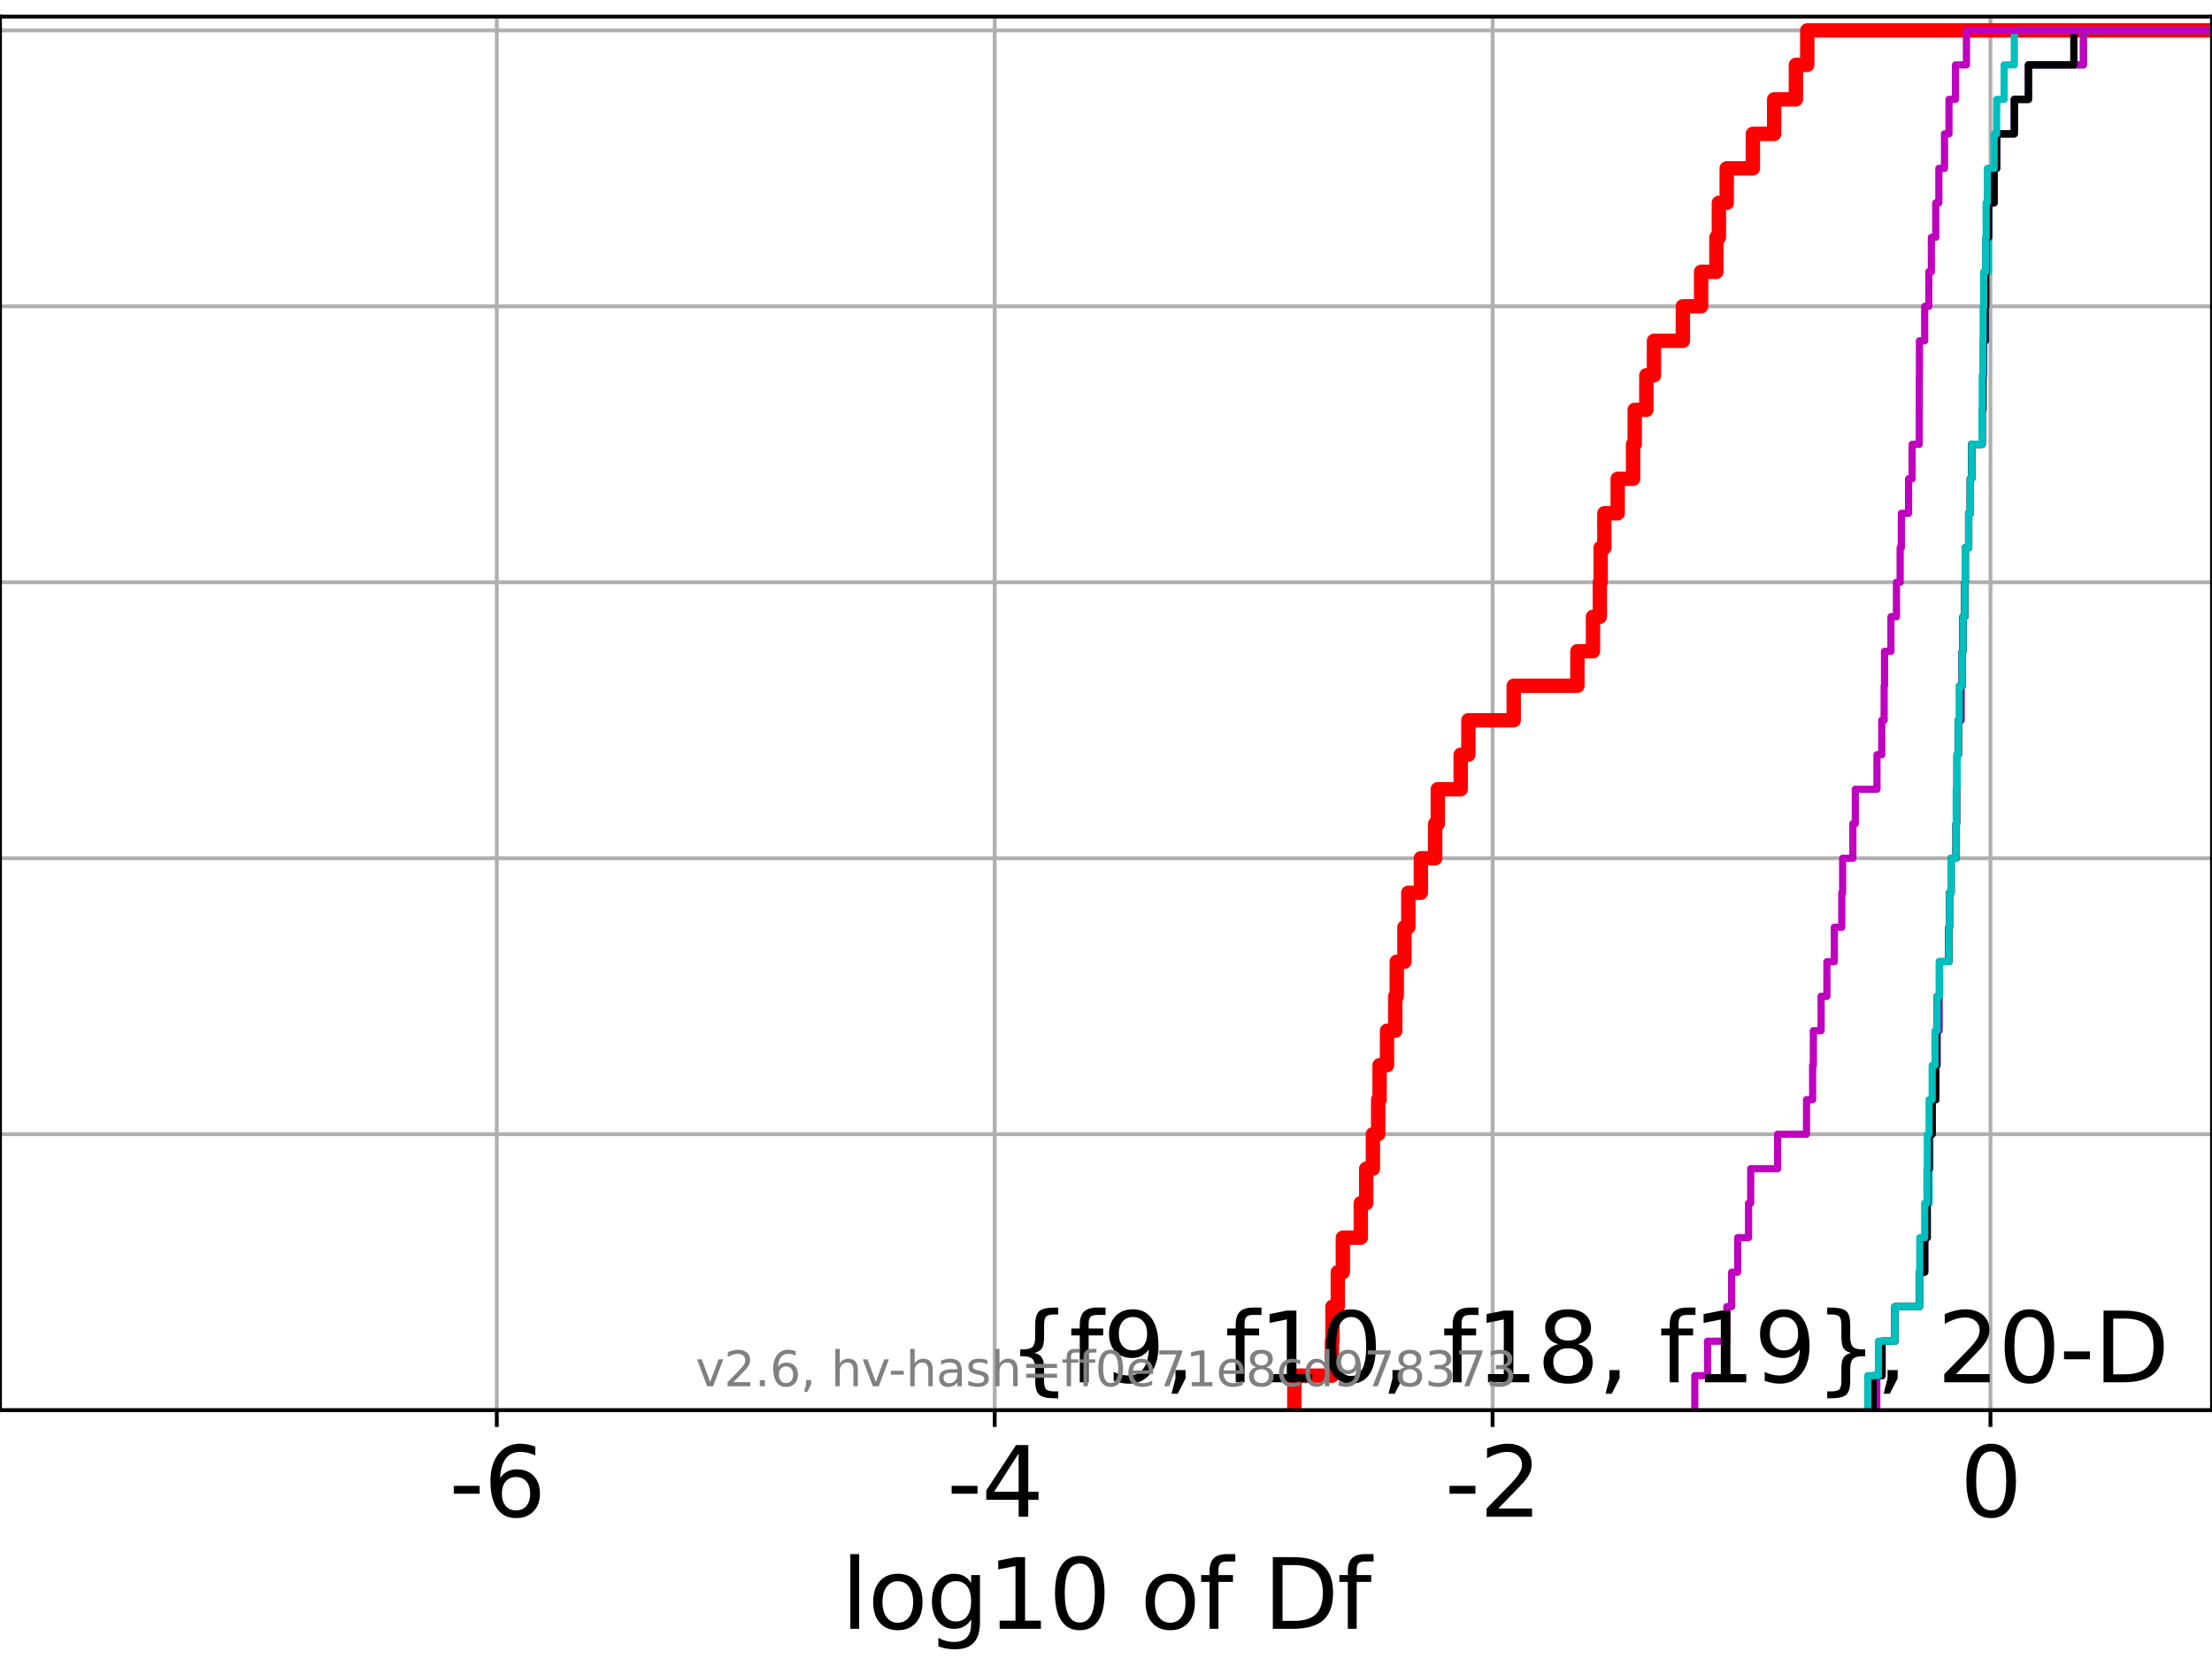 <?xml version="1.0" encoding="utf-8" standalone="no"?>
<!DOCTYPE svg PUBLIC "-//W3C//DTD SVG 1.1//EN"
  "http://www.w3.org/Graphics/SVG/1.1/DTD/svg11.dtd">
<svg xmlns:xlink="http://www.w3.org/1999/xlink" width="460.8pt" height="345.6pt" viewBox="0 0 460.8 345.6" xmlns="http://www.w3.org/2000/svg" version="1.1">
 <defs>
  <style type="text/css">*{stroke-linejoin: round; stroke-linecap: butt}</style>
 </defs>
 <g id="figure_1">
  <g id="patch_1">
   <path d="M 0 345.6 
L 460.8 345.6 
L 460.8 0 
L 0 0 
z
" style="fill: #ffffff"/>
  </g>
  <g id="axes_1">
   <g id="patch_2">
    <path d="M 0 293.76 
L 460.8 293.76 
L 460.8 3.456 
L 0 3.456 
z
" style="fill: #ffffff"/>
   </g>
   <g id="matplotlib.axis_1">
    <g id="xtick_1">
     <g id="line2d_1">
      <path d="M 103.494 293.76 
L 103.494 3.456 
" clip-path="url(#pe8a900b7af)" style="fill: none; stroke: #b0b0b0; stroke-width: 0.8; stroke-linecap: square"/>
     </g>
     <g id="line2d_2">
      <defs>
       <path id="ma13669c10a" d="M 0 0 
L 0 3.5 
" style="stroke: #000000; stroke-width: 0.8"/>
      </defs>
      <g>
       <use xlink:href="#ma13669c10a" x="103.494" y="293.76" style="stroke: #000000; stroke-width: 0.8"/>
      </g>
     </g>
     <g id="text_1">
      <!-- -6 -->
      <g transform="translate(93.524 315.957) scale(0.2 -0.2)">
       <defs>
        <path id="DejaVuSans-2d" d="M 313 2009 
L 1997 2009 
L 1997 1497 
L 313 1497 
L 313 2009 
z
" transform="scale(0.016)"/>
        <path id="DejaVuSans-36" d="M 2113 2584 
Q 1688 2584 1439 2293 
Q 1191 2003 1191 1497 
Q 1191 994 1439 701 
Q 1688 409 2113 409 
Q 2538 409 2786 701 
Q 3034 994 3034 1497 
Q 3034 2003 2786 2293 
Q 2538 2584 2113 2584 
z
M 3366 4563 
L 3366 3988 
Q 3128 4100 2886 4159 
Q 2644 4219 2406 4219 
Q 1781 4219 1451 3797 
Q 1122 3375 1075 2522 
Q 1259 2794 1537 2939 
Q 1816 3084 2150 3084 
Q 2853 3084 3261 2657 
Q 3669 2231 3669 1497 
Q 3669 778 3244 343 
Q 2819 -91 2113 -91 
Q 1303 -91 875 529 
Q 447 1150 447 2328 
Q 447 3434 972 4092 
Q 1497 4750 2381 4750 
Q 2619 4750 2861 4703 
Q 3103 4656 3366 4563 
z
" transform="scale(0.016)"/>
       </defs>
       <use xlink:href="#DejaVuSans-2d"/>
       <use xlink:href="#DejaVuSans-36" x="36.084"/>
      </g>
     </g>
    </g>
    <g id="xtick_2">
     <g id="line2d_3">
      <path d="M 207.213 293.76 
L 207.213 3.456 
" clip-path="url(#pe8a900b7af)" style="fill: none; stroke: #b0b0b0; stroke-width: 0.8; stroke-linecap: square"/>
     </g>
     <g id="line2d_4">
      <g>
       <use xlink:href="#ma13669c10a" x="207.213" y="293.76" style="stroke: #000000; stroke-width: 0.8"/>
      </g>
     </g>
     <g id="text_2">
      <!-- -4 -->
      <g transform="translate(197.243 315.957) scale(0.2 -0.2)">
       <defs>
        <path id="DejaVuSans-34" d="M 2419 4116 
L 825 1625 
L 2419 1625 
L 2419 4116 
z
M 2253 4666 
L 3047 4666 
L 3047 1625 
L 3713 1625 
L 3713 1100 
L 3047 1100 
L 3047 0 
L 2419 0 
L 2419 1100 
L 313 1100 
L 313 1709 
L 2253 4666 
z
" transform="scale(0.016)"/>
       </defs>
       <use xlink:href="#DejaVuSans-2d"/>
       <use xlink:href="#DejaVuSans-34" x="36.084"/>
      </g>
     </g>
    </g>
    <g id="xtick_3">
     <g id="line2d_5">
      <path d="M 310.931 293.76 
L 310.931 3.456 
" clip-path="url(#pe8a900b7af)" style="fill: none; stroke: #b0b0b0; stroke-width: 0.8; stroke-linecap: square"/>
     </g>
     <g id="line2d_6">
      <g>
       <use xlink:href="#ma13669c10a" x="310.931" y="293.76" style="stroke: #000000; stroke-width: 0.8"/>
      </g>
     </g>
     <g id="text_3">
      <!-- -2 -->
      <g transform="translate(300.961 315.957) scale(0.2 -0.2)">
       <defs>
        <path id="DejaVuSans-32" d="M 1228 531 
L 3431 531 
L 3431 0 
L 469 0 
L 469 531 
Q 828 903 1448 1529 
Q 2069 2156 2228 2338 
Q 2531 2678 2651 2914 
Q 2772 3150 2772 3378 
Q 2772 3750 2511 3984 
Q 2250 4219 1831 4219 
Q 1534 4219 1204 4116 
Q 875 4013 500 3803 
L 500 4441 
Q 881 4594 1212 4672 
Q 1544 4750 1819 4750 
Q 2544 4750 2975 4387 
Q 3406 4025 3406 3419 
Q 3406 3131 3298 2873 
Q 3191 2616 2906 2266 
Q 2828 2175 2409 1742 
Q 1991 1309 1228 531 
z
" transform="scale(0.016)"/>
       </defs>
       <use xlink:href="#DejaVuSans-2d"/>
       <use xlink:href="#DejaVuSans-32" x="36.084"/>
      </g>
     </g>
    </g>
    <g id="xtick_4">
     <g id="line2d_7">
      <path d="M 414.65 293.76 
L 414.65 3.456 
" clip-path="url(#pe8a900b7af)" style="fill: none; stroke: #b0b0b0; stroke-width: 0.8; stroke-linecap: square"/>
     </g>
     <g id="line2d_8">
      <g>
       <use xlink:href="#ma13669c10a" x="414.65" y="293.76" style="stroke: #000000; stroke-width: 0.8"/>
      </g>
     </g>
     <g id="text_4">
      <!-- 0 -->
      <g transform="translate(408.287 315.957) scale(0.2 -0.2)">
       <defs>
        <path id="DejaVuSans-30" d="M 2034 4250 
Q 1547 4250 1301 3770 
Q 1056 3291 1056 2328 
Q 1056 1369 1301 889 
Q 1547 409 2034 409 
Q 2525 409 2770 889 
Q 3016 1369 3016 2328 
Q 3016 3291 2770 3770 
Q 2525 4250 2034 4250 
z
M 2034 4750 
Q 2819 4750 3233 4129 
Q 3647 3509 3647 2328 
Q 3647 1150 3233 529 
Q 2819 -91 2034 -91 
Q 1250 -91 836 529 
Q 422 1150 422 2328 
Q 422 3509 836 4129 
Q 1250 4750 2034 4750 
z
" transform="scale(0.016)"/>
       </defs>
       <use xlink:href="#DejaVuSans-30"/>
      </g>
     </g>
    </g>
    <g id="text_5">
     <!-- log10 of Df -->
     <g transform="translate(175.214 339.313) scale(0.2 -0.2)">
      <defs>
       <path id="DejaVuSans-6c" d="M 603 4863 
L 1178 4863 
L 1178 0 
L 603 0 
L 603 4863 
z
" transform="scale(0.016)"/>
       <path id="DejaVuSans-6f" d="M 1959 3097 
Q 1497 3097 1228 2736 
Q 959 2375 959 1747 
Q 959 1119 1226 758 
Q 1494 397 1959 397 
Q 2419 397 2687 759 
Q 2956 1122 2956 1747 
Q 2956 2369 2687 2733 
Q 2419 3097 1959 3097 
z
M 1959 3584 
Q 2709 3584 3137 3096 
Q 3566 2609 3566 1747 
Q 3566 888 3137 398 
Q 2709 -91 1959 -91 
Q 1206 -91 779 398 
Q 353 888 353 1747 
Q 353 2609 779 3096 
Q 1206 3584 1959 3584 
z
" transform="scale(0.016)"/>
       <path id="DejaVuSans-67" d="M 2906 1791 
Q 2906 2416 2648 2759 
Q 2391 3103 1925 3103 
Q 1463 3103 1205 2759 
Q 947 2416 947 1791 
Q 947 1169 1205 825 
Q 1463 481 1925 481 
Q 2391 481 2648 825 
Q 2906 1169 2906 1791 
z
M 3481 434 
Q 3481 -459 3084 -895 
Q 2688 -1331 1869 -1331 
Q 1566 -1331 1297 -1286 
Q 1028 -1241 775 -1147 
L 775 -588 
Q 1028 -725 1275 -790 
Q 1522 -856 1778 -856 
Q 2344 -856 2625 -561 
Q 2906 -266 2906 331 
L 2906 616 
Q 2728 306 2450 153 
Q 2172 0 1784 0 
Q 1141 0 747 490 
Q 353 981 353 1791 
Q 353 2603 747 3093 
Q 1141 3584 1784 3584 
Q 2172 3584 2450 3431 
Q 2728 3278 2906 2969 
L 2906 3500 
L 3481 3500 
L 3481 434 
z
" transform="scale(0.016)"/>
       <path id="DejaVuSans-31" d="M 794 531 
L 1825 531 
L 1825 4091 
L 703 3866 
L 703 4441 
L 1819 4666 
L 2450 4666 
L 2450 531 
L 3481 531 
L 3481 0 
L 794 0 
L 794 531 
z
" transform="scale(0.016)"/>
       <path id="DejaVuSans-20" transform="scale(0.016)"/>
       <path id="DejaVuSans-66" d="M 2375 4863 
L 2375 4384 
L 1825 4384 
Q 1516 4384 1395 4259 
Q 1275 4134 1275 3809 
L 1275 3500 
L 2222 3500 
L 2222 3053 
L 1275 3053 
L 1275 0 
L 697 0 
L 697 3053 
L 147 3053 
L 147 3500 
L 697 3500 
L 697 3744 
Q 697 4328 969 4595 
Q 1241 4863 1831 4863 
L 2375 4863 
z
" transform="scale(0.016)"/>
       <path id="DejaVuSans-44" d="M 1259 4147 
L 1259 519 
L 2022 519 
Q 2988 519 3436 956 
Q 3884 1394 3884 2338 
Q 3884 3275 3436 3711 
Q 2988 4147 2022 4147 
L 1259 4147 
z
M 628 4666 
L 1925 4666 
Q 3281 4666 3915 4102 
Q 4550 3538 4550 2338 
Q 4550 1131 3912 565 
Q 3275 0 1925 0 
L 628 0 
L 628 4666 
z
" transform="scale(0.016)"/>
      </defs>
      <use xlink:href="#DejaVuSans-6c"/>
      <use xlink:href="#DejaVuSans-6f" x="27.783"/>
      <use xlink:href="#DejaVuSans-67" x="88.965"/>
      <use xlink:href="#DejaVuSans-31" x="152.441"/>
      <use xlink:href="#DejaVuSans-30" x="216.064"/>
      <use xlink:href="#DejaVuSans-20" x="279.688"/>
      <use xlink:href="#DejaVuSans-6f" x="311.475"/>
      <use xlink:href="#DejaVuSans-66" x="372.656"/>
      <use xlink:href="#DejaVuSans-20" x="407.861"/>
      <use xlink:href="#DejaVuSans-44" x="439.648"/>
      <use xlink:href="#DejaVuSans-66" x="516.65"/>
     </g>
    </g>
   </g>
   <g id="matplotlib.axis_2">
    <g id="ytick_1">
     <g id="line2d_9">
      <path d="M 0 293.76 
L 460.8 293.76 
" clip-path="url(#pe8a900b7af)" style="fill: none; stroke: #b0b0b0; stroke-width: 0.8; stroke-linecap: square"/>
     </g>
     <g id="line2d_10">
      <defs>
       <path id="m7e947aa381" d="M 0 0 
L -3.5 0 
" style="stroke: #000000; stroke-width: 0.8"/>
      </defs>
      <g>
       <use xlink:href="#m7e947aa381" x="0" y="293.76" style="stroke: #000000; stroke-width: 0.8"/>
      </g>
     </g>
    </g>
    <g id="ytick_2">
     <g id="line2d_11">
      <path d="M 0 236.274 
L 460.8 236.274 
" clip-path="url(#pe8a900b7af)" style="fill: none; stroke: #b0b0b0; stroke-width: 0.8; stroke-linecap: square"/>
     </g>
     <g id="line2d_12">
      <g>
       <use xlink:href="#m7e947aa381" x="0" y="236.274" style="stroke: #000000; stroke-width: 0.8"/>
      </g>
     </g>
    </g>
    <g id="ytick_3">
     <g id="line2d_13">
      <path d="M 0 178.788 
L 460.8 178.788 
" clip-path="url(#pe8a900b7af)" style="fill: none; stroke: #b0b0b0; stroke-width: 0.8; stroke-linecap: square"/>
     </g>
     <g id="line2d_14">
      <g>
       <use xlink:href="#m7e947aa381" x="0" y="178.788" style="stroke: #000000; stroke-width: 0.8"/>
      </g>
     </g>
    </g>
    <g id="ytick_4">
     <g id="line2d_15">
      <path d="M 0 121.302 
L 460.8 121.302 
" clip-path="url(#pe8a900b7af)" style="fill: none; stroke: #b0b0b0; stroke-width: 0.8; stroke-linecap: square"/>
     </g>
     <g id="line2d_16">
      <g>
       <use xlink:href="#m7e947aa381" x="0" y="121.302" style="stroke: #000000; stroke-width: 0.8"/>
      </g>
     </g>
    </g>
    <g id="ytick_5">
     <g id="line2d_17">
      <path d="M 0 63.816 
L 460.8 63.816 
" clip-path="url(#pe8a900b7af)" style="fill: none; stroke: #b0b0b0; stroke-width: 0.8; stroke-linecap: square"/>
     </g>
     <g id="line2d_18">
      <g>
       <use xlink:href="#m7e947aa381" x="0" y="63.816" style="stroke: #000000; stroke-width: 0.8"/>
      </g>
     </g>
    </g>
    <g id="ytick_6">
     <g id="line2d_19">
      <path d="M 0 6.33 
L 460.8 6.33 
" clip-path="url(#pe8a900b7af)" style="fill: none; stroke: #b0b0b0; stroke-width: 0.8; stroke-linecap: square"/>
     </g>
     <g id="line2d_20">
      <g>
       <use xlink:href="#m7e947aa381" x="0" y="6.33" style="stroke: #000000; stroke-width: 0.8"/>
      </g>
     </g>
    </g>
   </g>
   <g id="line2d_21">
    <path d="M 269.634 293.76 
L 269.634 286.574 
L 277.467 286.574 
L 277.467 279.389 
L 277.576 279.389 
L 277.576 272.203 
L 278.691 272.203 
L 278.691 265.017 
L 279.744 265.017 
L 279.744 257.831 
L 283.48 257.831 
L 283.48 250.646 
L 284.608 250.646 
L 284.608 243.46 
L 285.995 243.46 
L 285.995 236.274 
L 287.101 236.274 
L 287.101 229.088 
L 287.392 229.088 
L 287.392 221.903 
L 288.943 221.903 
L 288.943 214.717 
L 290.659 214.717 
L 290.659 207.531 
L 290.972 207.531 
L 290.972 200.345 
L 292.574 200.345 
L 292.574 193.16 
L 293.379 193.16 
L 293.379 185.974 
L 295.99 185.974 
L 295.99 178.788 
L 298.972 178.788 
L 298.972 171.602 
L 299.518 171.602 
L 299.518 164.417 
L 304.287 164.417 
L 304.287 157.231 
L 305.891 157.231 
L 305.891 150.045 
L 315.335 150.045 
L 315.335 142.859 
L 328.601 142.859 
L 328.601 135.674 
L 331.845 135.674 
L 331.845 128.488 
L 333.278 128.488 
L 333.278 121.302 
L 333.443 121.302 
L 333.443 114.116 
L 334.216 114.116 
L 334.216 106.931 
L 336.997 106.931 
L 336.997 99.745 
L 340.202 99.745 
L 340.202 92.559 
L 340.542 92.559 
L 340.542 85.373 
L 342.964 85.373 
L 342.964 78.188 
L 344.553 78.188 
L 344.553 71.002 
L 350.569 71.002 
L 350.569 63.816 
L 354.368 63.816 
L 354.368 56.63 
L 357.563 56.63 
L 357.563 49.445 
L 358.072 49.445 
L 358.072 42.259 
L 359.71 42.259 
L 359.71 35.073 
L 365.147 35.073 
L 365.147 27.888 
L 369.59 27.888 
L 369.59 20.702 
L 374.119 20.702 
L 374.119 13.516 
L 376.486 13.516 
L 376.486 6.33 
L 376.486 6.33 
L 376.486 6.33 
L 460.8 6.33 
" clip-path="url(#pe8a900b7af)" style="fill: none; stroke: #ff0000; stroke-width: 3; stroke-linecap: square"/>
   </g>
   <g id="line2d_22">
    <path d="M 390.956 293.76 
L 390.956 286.574 
L 392.061 286.574 
L 392.061 279.389 
L 394.763 279.389 
L 394.763 272.203 
L 399.843 272.203 
L 399.843 265.017 
L 400.948 265.017 
L 400.948 257.831 
L 401.495 257.831 
L 401.495 250.646 
L 401.865 250.646 
L 401.865 243.46 
L 402.049 243.46 
L 402.049 236.274 
L 402.508 236.274 
L 402.508 229.088 
L 403.274 229.088 
L 403.274 221.903 
L 403.536 221.903 
L 403.536 214.717 
L 403.935 214.717 
L 403.935 207.531 
L 404.026 207.531 
L 404.026 200.345 
L 405.978 200.345 
L 405.978 193.16 
L 406.102 193.16 
L 406.102 185.974 
L 406.447 185.974 
L 406.447 178.788 
L 407.483 178.788 
L 407.483 171.602 
L 407.576 171.602 
L 407.576 164.417 
L 407.696 164.417 
L 407.696 157.231 
L 407.952 157.231 
L 407.952 150.045 
L 408.533 150.045 
L 408.533 142.859 
L 408.766 142.859 
L 408.766 135.674 
L 408.93 135.674 
L 408.93 128.488 
L 409.303 128.488 
L 409.303 121.302 
L 409.398 121.302 
L 409.398 114.116 
L 410.111 114.116 
L 410.111 106.931 
L 410.445 106.931 
L 410.445 99.745 
L 410.73 99.745 
L 410.73 92.559 
L 412.919 92.559 
L 412.919 85.373 
L 413.084 85.373 
L 413.084 78.188 
L 413.2 78.188 
L 413.2 71.002 
L 413.651 71.002 
L 413.651 63.816 
L 413.749 63.816 
L 413.749 56.63 
L 414.239 56.63 
L 414.239 49.445 
L 414.368 49.445 
L 414.368 42.259 
L 415.41 42.259 
L 415.41 35.073 
L 415.947 35.073 
L 415.947 27.888 
L 419.622 27.888 
L 419.622 20.702 
L 422.558 20.702 
L 422.558 13.516 
L 434.021 13.516 
L 434.021 6.33 
L 434.021 6.33 
L 434.021 6.33 
L 460.8 6.33 
" clip-path="url(#pe8a900b7af)" style="fill: none; stroke: #00bfbf; stroke-width: 1.5; stroke-linecap: square"/>
   </g>
   <g id="line2d_23">
    <path d="M 390.956 293.76 
L 390.956 286.574 
L 392.061 286.574 
L 392.061 279.389 
L 394.763 279.389 
L 394.763 272.203 
L 399.843 272.203 
L 399.843 265.017 
L 400.948 265.017 
L 400.948 257.831 
L 401.462 257.831 
L 401.462 250.646 
L 401.495 250.646 
L 401.495 243.46 
L 401.865 243.46 
L 401.865 236.274 
L 402.508 236.274 
L 402.508 229.088 
L 403.274 229.088 
L 403.274 221.903 
L 403.536 221.903 
L 403.536 214.717 
L 403.935 214.717 
L 403.935 207.531 
L 404.026 207.531 
L 404.026 200.345 
L 405.978 200.345 
L 405.978 193.16 
L 406.102 193.16 
L 406.102 185.974 
L 406.447 185.974 
L 406.447 178.788 
L 407.483 178.788 
L 407.483 171.602 
L 407.576 171.602 
L 407.576 164.417 
L 407.696 164.417 
L 407.696 157.231 
L 407.952 157.231 
L 407.952 150.045 
L 408.533 150.045 
L 408.533 142.859 
L 408.766 142.859 
L 408.766 135.674 
L 408.93 135.674 
L 408.93 128.488 
L 409.303 128.488 
L 409.303 121.302 
L 409.398 121.302 
L 409.398 114.116 
L 410.111 114.116 
L 410.111 106.931 
L 410.445 106.931 
L 410.445 99.745 
L 410.73 99.745 
L 410.73 92.559 
L 412.919 92.559 
L 412.919 85.373 
L 413.084 85.373 
L 413.084 78.188 
L 413.2 78.188 
L 413.2 71.002 
L 413.528 71.002 
L 413.528 63.816 
L 413.651 63.816 
L 413.651 56.63 
L 413.749 56.63 
L 413.749 49.445 
L 414.239 49.445 
L 414.239 42.259 
L 415.41 42.259 
L 415.41 35.073 
L 415.947 35.073 
L 415.947 27.888 
L 419.622 27.888 
L 419.622 20.702 
L 422.558 20.702 
L 422.558 13.516 
L 434.021 13.516 
L 434.021 6.33 
L 434.021 6.33 
L 434.021 6.33 
L 460.8 6.33 
" clip-path="url(#pe8a900b7af)" style="fill: none; stroke: #bf00bf; stroke-width: 1.5; stroke-linecap: square"/>
   </g>
   <g id="line2d_24">
    <path d="M 390.236 293.76 
L 390.236 286.574 
L 392.061 286.574 
L 392.061 279.389 
L 394.763 279.389 
L 394.763 272.203 
L 399.843 272.203 
L 399.843 265.017 
L 400.948 265.017 
L 400.948 257.831 
L 401.462 257.831 
L 401.462 250.646 
L 401.495 250.646 
L 401.495 243.46 
L 401.865 243.46 
L 401.865 236.274 
L 402.508 236.274 
L 402.508 229.088 
L 403.274 229.088 
L 403.274 221.903 
L 403.419 221.903 
L 403.419 214.717 
L 403.536 214.717 
L 403.536 207.531 
L 404.026 207.531 
L 404.026 200.345 
L 405.978 200.345 
L 405.978 193.16 
L 406.102 193.16 
L 406.102 185.974 
L 406.447 185.974 
L 406.447 178.788 
L 407.483 178.788 
L 407.483 171.602 
L 407.576 171.602 
L 407.576 164.417 
L 407.696 164.417 
L 407.696 157.231 
L 407.952 157.231 
L 407.952 150.045 
L 408.237 150.045 
L 408.237 142.859 
L 408.766 142.859 
L 408.766 135.674 
L 408.93 135.674 
L 408.93 128.488 
L 409.303 128.488 
L 409.303 121.302 
L 409.398 121.302 
L 409.398 114.116 
L 410.111 114.116 
L 410.111 106.931 
L 410.445 106.931 
L 410.445 99.745 
L 410.73 99.745 
L 410.73 92.559 
L 412.919 92.559 
L 412.919 85.373 
L 413.084 85.373 
L 413.084 78.188 
L 413.171 78.188 
L 413.171 71.002 
L 413.528 71.002 
L 413.528 63.816 
L 413.651 63.816 
L 413.651 56.63 
L 413.749 56.63 
L 413.749 49.445 
L 414.239 49.445 
L 414.239 42.259 
L 415.41 42.259 
L 415.41 35.073 
L 415.947 35.073 
L 415.947 27.888 
L 419.622 27.888 
L 419.622 20.702 
L 422.558 20.702 
L 422.558 13.516 
L 432.016 13.516 
L 432.016 6.33 
L 432.016 6.33 
L 432.016 6.33 
L 460.8 6.33 
" clip-path="url(#pe8a900b7af)" style="fill: none; stroke: #000000; stroke-width: 1.5; stroke-linecap: square"/>
   </g>
   <g id="line2d_25">
    <path d="M 389.09 293.76 
L 389.09 286.574 
L 391.31 286.574 
L 391.31 279.389 
L 394.763 279.389 
L 394.763 272.203 
L 399.843 272.203 
L 399.843 265.017 
L 399.915 265.017 
L 399.915 257.831 
L 400.948 257.831 
L 400.948 250.646 
L 401.421 250.646 
L 401.421 243.46 
L 401.495 243.46 
L 401.495 236.274 
L 401.865 236.274 
L 401.865 229.088 
L 402.508 229.088 
L 402.508 221.903 
L 403.107 221.903 
L 403.107 214.717 
L 403.536 214.717 
L 403.536 207.531 
L 404.026 207.531 
L 404.026 200.345 
L 405.978 200.345 
L 405.978 193.16 
L 406.102 193.16 
L 406.102 185.974 
L 406.447 185.974 
L 406.447 178.788 
L 407.483 178.788 
L 407.483 171.602 
L 407.521 171.602 
L 407.521 164.417 
L 407.696 164.417 
L 407.696 157.231 
L 407.952 157.231 
L 407.952 150.045 
L 408.156 150.045 
L 408.156 142.859 
L 408.766 142.859 
L 408.766 135.674 
L 408.93 135.674 
L 408.93 128.488 
L 409.303 128.488 
L 409.303 121.302 
L 409.398 121.302 
L 409.398 114.116 
L 410.111 114.116 
L 410.111 106.931 
L 410.445 106.931 
L 410.445 99.745 
L 410.73 99.745 
L 410.73 92.559 
L 412.895 92.559 
L 412.895 85.373 
L 412.94 85.373 
L 412.94 78.188 
L 413.084 78.188 
L 413.084 71.002 
L 413.128 71.002 
L 413.128 63.816 
L 413.245 63.816 
L 413.245 56.63 
L 413.651 56.63 
L 413.651 49.445 
L 413.749 49.445 
L 413.749 42.259 
L 414.002 42.259 
L 414.002 35.073 
L 415.41 35.073 
L 415.41 27.888 
L 415.947 27.888 
L 415.947 20.702 
L 417.494 20.702 
L 417.494 13.516 
L 419.622 13.516 
L 419.622 6.33 
L 419.622 6.33 
L 419.622 6.33 
L 460.8 6.33 
" clip-path="url(#pe8a900b7af)" style="fill: none; stroke: #00bfbf; stroke-width: 1.5; stroke-linecap: square"/>
   </g>
   <g id="line2d_26">
    <path d="M 353.057 293.76 
L 353.057 286.574 
L 355.723 286.574 
L 355.723 279.389 
L 359.726 279.389 
L 359.726 272.203 
L 360.728 272.203 
L 360.728 265.017 
L 361.993 265.017 
L 361.993 257.831 
L 364.256 257.831 
L 364.256 250.646 
L 364.704 250.646 
L 364.704 243.46 
L 370.314 243.46 
L 370.314 236.274 
L 376.333 236.274 
L 376.333 229.088 
L 377.602 229.088 
L 377.602 221.903 
L 377.759 221.903 
L 377.759 214.717 
L 379.369 214.717 
L 379.369 207.531 
L 380.58 207.531 
L 380.58 200.345 
L 382.125 200.345 
L 382.125 193.16 
L 383.676 193.16 
L 383.676 185.974 
L 383.859 185.974 
L 383.859 178.788 
L 385.986 178.788 
L 385.986 171.602 
L 386.491 171.602 
L 386.491 164.417 
L 391.006 164.417 
L 391.006 157.231 
L 392.003 157.231 
L 392.003 150.045 
L 392.501 150.045 
L 392.501 142.859 
L 392.584 142.859 
L 392.584 135.674 
L 393.916 135.674 
L 393.916 128.488 
L 395.065 128.488 
L 395.065 121.302 
L 395.836 121.302 
L 395.836 114.116 
L 396.085 114.116 
L 396.085 106.931 
L 397.592 106.931 
L 397.592 99.745 
L 398.333 99.745 
L 398.333 92.559 
L 399.813 92.559 
L 399.813 85.373 
L 399.828 85.373 
L 399.828 78.188 
L 399.855 78.188 
L 399.855 71.002 
L 400.942 71.002 
L 400.942 63.816 
L 401.807 63.816 
L 401.807 56.63 
L 402.34 56.63 
L 402.34 49.445 
L 403.251 49.445 
L 403.251 42.259 
L 403.898 42.259 
L 403.898 35.073 
L 405.079 35.073 
L 405.079 27.888 
L 406.005 27.888 
L 406.005 20.702 
L 407.366 20.702 
L 407.366 13.516 
L 409.648 13.516 
L 409.648 6.33 
L 409.648 6.33 
L 409.648 6.33 
L 460.8 6.33 
" clip-path="url(#pe8a900b7af)" style="fill: none; stroke: #bf00bf; stroke-width: 1.5; stroke-linecap: square"/>
   </g>
   <g id="patch_3">
    <path d="M 0 293.76 
L 0 3.456 
" style="fill: none; stroke: #000000; stroke-width: 0.8; stroke-linejoin: miter; stroke-linecap: square"/>
   </g>
   <g id="patch_4">
    <path d="M 460.8 293.76 
L 460.8 3.456 
" style="fill: none; stroke: #000000; stroke-width: 0.8; stroke-linejoin: miter; stroke-linecap: square"/>
   </g>
   <g id="patch_5">
    <path d="M -0 293.76 
L 460.8 293.76 
" style="fill: none; stroke: #000000; stroke-width: 0.8; stroke-linejoin: miter; stroke-linecap: square"/>
   </g>
   <g id="patch_6">
    <path d="M -0 3.456 
L 460.8 3.456 
" style="fill: none; stroke: #000000; stroke-width: 0.8; stroke-linejoin: miter; stroke-linecap: square"/>
   </g>
   <g id="text_6">
    <!-- {f9, f10, f18, f19}, 20-D -->
    <g transform="translate(209.981 287.954) scale(0.2 -0.2)">
     <defs>
      <path id="DejaVuSans-7b" d="M 3272 -594 
L 3272 -1044 
L 3078 -1044 
Q 2300 -1044 2036 -812 
Q 1772 -581 1772 109 
L 1772 856 
Q 1772 1328 1603 1509 
Q 1434 1691 991 1691 
L 800 1691 
L 800 2138 
L 991 2138 
Q 1438 2138 1605 2317 
Q 1772 2497 1772 2963 
L 1772 3713 
Q 1772 4403 2036 4633 
Q 2300 4863 3078 4863 
L 3272 4863 
L 3272 4416 
L 3059 4416 
Q 2619 4416 2484 4278 
Q 2350 4141 2350 3700 
L 2350 2925 
Q 2350 2434 2208 2212 
Q 2066 1991 1722 1913 
Q 2069 1828 2209 1606 
Q 2350 1384 2350 897 
L 2350 122 
Q 2350 -319 2484 -456 
Q 2619 -594 3059 -594 
L 3272 -594 
z
" transform="scale(0.016)"/>
      <path id="DejaVuSans-39" d="M 703 97 
L 703 672 
Q 941 559 1184 500 
Q 1428 441 1663 441 
Q 2288 441 2617 861 
Q 2947 1281 2994 2138 
Q 2813 1869 2534 1725 
Q 2256 1581 1919 1581 
Q 1219 1581 811 2004 
Q 403 2428 403 3163 
Q 403 3881 828 4315 
Q 1253 4750 1959 4750 
Q 2769 4750 3195 4129 
Q 3622 3509 3622 2328 
Q 3622 1225 3098 567 
Q 2575 -91 1691 -91 
Q 1453 -91 1209 -44 
Q 966 3 703 97 
z
M 1959 2075 
Q 2384 2075 2632 2365 
Q 2881 2656 2881 3163 
Q 2881 3666 2632 3958 
Q 2384 4250 1959 4250 
Q 1534 4250 1286 3958 
Q 1038 3666 1038 3163 
Q 1038 2656 1286 2365 
Q 1534 2075 1959 2075 
z
" transform="scale(0.016)"/>
      <path id="DejaVuSans-2c" d="M 750 794 
L 1409 794 
L 1409 256 
L 897 -744 
L 494 -744 
L 750 256 
L 750 794 
z
" transform="scale(0.016)"/>
      <path id="DejaVuSans-38" d="M 2034 2216 
Q 1584 2216 1326 1975 
Q 1069 1734 1069 1313 
Q 1069 891 1326 650 
Q 1584 409 2034 409 
Q 2484 409 2743 651 
Q 3003 894 3003 1313 
Q 3003 1734 2745 1975 
Q 2488 2216 2034 2216 
z
M 1403 2484 
Q 997 2584 770 2862 
Q 544 3141 544 3541 
Q 544 4100 942 4425 
Q 1341 4750 2034 4750 
Q 2731 4750 3128 4425 
Q 3525 4100 3525 3541 
Q 3525 3141 3298 2862 
Q 3072 2584 2669 2484 
Q 3125 2378 3379 2068 
Q 3634 1759 3634 1313 
Q 3634 634 3220 271 
Q 2806 -91 2034 -91 
Q 1263 -91 848 271 
Q 434 634 434 1313 
Q 434 1759 690 2068 
Q 947 2378 1403 2484 
z
M 1172 3481 
Q 1172 3119 1398 2916 
Q 1625 2713 2034 2713 
Q 2441 2713 2670 2916 
Q 2900 3119 2900 3481 
Q 2900 3844 2670 4047 
Q 2441 4250 2034 4250 
Q 1625 4250 1398 4047 
Q 1172 3844 1172 3481 
z
" transform="scale(0.016)"/>
      <path id="DejaVuSans-7d" d="M 800 -594 
L 1019 -594 
Q 1456 -594 1589 -459 
Q 1722 -325 1722 122 
L 1722 897 
Q 1722 1384 1862 1606 
Q 2003 1828 2350 1913 
Q 2003 1991 1862 2212 
Q 1722 2434 1722 2925 
L 1722 3700 
Q 1722 4144 1589 4280 
Q 1456 4416 1019 4416 
L 800 4416 
L 800 4863 
L 997 4863 
Q 1775 4863 2036 4633 
Q 2297 4403 2297 3713 
L 2297 2963 
Q 2297 2497 2465 2317 
Q 2634 2138 3078 2138 
L 3272 2138 
L 3272 1691 
L 3078 1691 
Q 2634 1691 2465 1509 
Q 2297 1328 2297 856 
L 2297 109 
Q 2297 -581 2036 -812 
Q 1775 -1044 997 -1044 
L 800 -1044 
L 800 -594 
z
" transform="scale(0.016)"/>
     </defs>
     <use xlink:href="#DejaVuSans-7b"/>
     <use xlink:href="#DejaVuSans-66" x="63.623"/>
     <use xlink:href="#DejaVuSans-39" x="98.828"/>
     <use xlink:href="#DejaVuSans-2c" x="162.451"/>
     <use xlink:href="#DejaVuSans-20" x="194.238"/>
     <use xlink:href="#DejaVuSans-66" x="226.025"/>
     <use xlink:href="#DejaVuSans-31" x="261.23"/>
     <use xlink:href="#DejaVuSans-30" x="324.854"/>
     <use xlink:href="#DejaVuSans-2c" x="388.477"/>
     <use xlink:href="#DejaVuSans-20" x="420.264"/>
     <use xlink:href="#DejaVuSans-66" x="452.051"/>
     <use xlink:href="#DejaVuSans-31" x="487.256"/>
     <use xlink:href="#DejaVuSans-38" x="550.879"/>
     <use xlink:href="#DejaVuSans-2c" x="614.502"/>
     <use xlink:href="#DejaVuSans-20" x="646.289"/>
     <use xlink:href="#DejaVuSans-66" x="678.076"/>
     <use xlink:href="#DejaVuSans-31" x="713.281"/>
     <use xlink:href="#DejaVuSans-39" x="776.904"/>
     <use xlink:href="#DejaVuSans-7d" x="840.527"/>
     <use xlink:href="#DejaVuSans-2c" x="904.15"/>
     <use xlink:href="#DejaVuSans-20" x="935.938"/>
     <use xlink:href="#DejaVuSans-32" x="967.725"/>
     <use xlink:href="#DejaVuSans-30" x="1031.348"/>
     <use xlink:href="#DejaVuSans-2d" x="1094.971"/>
     <use xlink:href="#DejaVuSans-44" x="1131.055"/>
    </g>
   </g>
   <g id="text_7">
    <!-- v2.6, hv-hash=ff0e71e8cd978373 -->
    <g style="fill: #808080" transform="translate(144.905 288.777) scale(0.1 -0.1)">
     <defs>
      <path id="DejaVuSans-76" d="M 191 3500 
L 800 3500 
L 1894 563 
L 2988 3500 
L 3597 3500 
L 2284 0 
L 1503 0 
L 191 3500 
z
" transform="scale(0.016)"/>
      <path id="DejaVuSans-2e" d="M 684 794 
L 1344 794 
L 1344 0 
L 684 0 
L 684 794 
z
" transform="scale(0.016)"/>
      <path id="DejaVuSans-68" d="M 3513 2113 
L 3513 0 
L 2938 0 
L 2938 2094 
Q 2938 2591 2744 2837 
Q 2550 3084 2163 3084 
Q 1697 3084 1428 2787 
Q 1159 2491 1159 1978 
L 1159 0 
L 581 0 
L 581 4863 
L 1159 4863 
L 1159 2956 
Q 1366 3272 1645 3428 
Q 1925 3584 2291 3584 
Q 2894 3584 3203 3211 
Q 3513 2838 3513 2113 
z
" transform="scale(0.016)"/>
      <path id="DejaVuSans-61" d="M 2194 1759 
Q 1497 1759 1228 1600 
Q 959 1441 959 1056 
Q 959 750 1161 570 
Q 1363 391 1709 391 
Q 2188 391 2477 730 
Q 2766 1069 2766 1631 
L 2766 1759 
L 2194 1759 
z
M 3341 1997 
L 3341 0 
L 2766 0 
L 2766 531 
Q 2569 213 2275 61 
Q 1981 -91 1556 -91 
Q 1019 -91 701 211 
Q 384 513 384 1019 
Q 384 1609 779 1909 
Q 1175 2209 1959 2209 
L 2766 2209 
L 2766 2266 
Q 2766 2663 2505 2880 
Q 2244 3097 1772 3097 
Q 1472 3097 1187 3025 
Q 903 2953 641 2809 
L 641 3341 
Q 956 3463 1253 3523 
Q 1550 3584 1831 3584 
Q 2591 3584 2966 3190 
Q 3341 2797 3341 1997 
z
" transform="scale(0.016)"/>
      <path id="DejaVuSans-73" d="M 2834 3397 
L 2834 2853 
Q 2591 2978 2328 3040 
Q 2066 3103 1784 3103 
Q 1356 3103 1142 2972 
Q 928 2841 928 2578 
Q 928 2378 1081 2264 
Q 1234 2150 1697 2047 
L 1894 2003 
Q 2506 1872 2764 1633 
Q 3022 1394 3022 966 
Q 3022 478 2636 193 
Q 2250 -91 1575 -91 
Q 1294 -91 989 -36 
Q 684 19 347 128 
L 347 722 
Q 666 556 975 473 
Q 1284 391 1588 391 
Q 1994 391 2212 530 
Q 2431 669 2431 922 
Q 2431 1156 2273 1281 
Q 2116 1406 1581 1522 
L 1381 1569 
Q 847 1681 609 1914 
Q 372 2147 372 2553 
Q 372 3047 722 3315 
Q 1072 3584 1716 3584 
Q 2034 3584 2315 3537 
Q 2597 3491 2834 3397 
z
" transform="scale(0.016)"/>
      <path id="DejaVuSans-3d" d="M 678 2906 
L 4684 2906 
L 4684 2381 
L 678 2381 
L 678 2906 
z
M 678 1631 
L 4684 1631 
L 4684 1100 
L 678 1100 
L 678 1631 
z
" transform="scale(0.016)"/>
      <path id="DejaVuSans-65" d="M 3597 1894 
L 3597 1613 
L 953 1613 
Q 991 1019 1311 708 
Q 1631 397 2203 397 
Q 2534 397 2845 478 
Q 3156 559 3463 722 
L 3463 178 
Q 3153 47 2828 -22 
Q 2503 -91 2169 -91 
Q 1331 -91 842 396 
Q 353 884 353 1716 
Q 353 2575 817 3079 
Q 1281 3584 2069 3584 
Q 2775 3584 3186 3129 
Q 3597 2675 3597 1894 
z
M 3022 2063 
Q 3016 2534 2758 2815 
Q 2500 3097 2075 3097 
Q 1594 3097 1305 2825 
Q 1016 2553 972 2059 
L 3022 2063 
z
" transform="scale(0.016)"/>
      <path id="DejaVuSans-37" d="M 525 4666 
L 3525 4666 
L 3525 4397 
L 1831 0 
L 1172 0 
L 2766 4134 
L 525 4134 
L 525 4666 
z
" transform="scale(0.016)"/>
      <path id="DejaVuSans-63" d="M 3122 3366 
L 3122 2828 
Q 2878 2963 2633 3030 
Q 2388 3097 2138 3097 
Q 1578 3097 1268 2742 
Q 959 2388 959 1747 
Q 959 1106 1268 751 
Q 1578 397 2138 397 
Q 2388 397 2633 464 
Q 2878 531 3122 666 
L 3122 134 
Q 2881 22 2623 -34 
Q 2366 -91 2075 -91 
Q 1284 -91 818 406 
Q 353 903 353 1747 
Q 353 2603 823 3093 
Q 1294 3584 2113 3584 
Q 2378 3584 2631 3529 
Q 2884 3475 3122 3366 
z
" transform="scale(0.016)"/>
      <path id="DejaVuSans-64" d="M 2906 2969 
L 2906 4863 
L 3481 4863 
L 3481 0 
L 2906 0 
L 2906 525 
Q 2725 213 2448 61 
Q 2172 -91 1784 -91 
Q 1150 -91 751 415 
Q 353 922 353 1747 
Q 353 2572 751 3078 
Q 1150 3584 1784 3584 
Q 2172 3584 2448 3432 
Q 2725 3281 2906 2969 
z
M 947 1747 
Q 947 1113 1208 752 
Q 1469 391 1925 391 
Q 2381 391 2643 752 
Q 2906 1113 2906 1747 
Q 2906 2381 2643 2742 
Q 2381 3103 1925 3103 
Q 1469 3103 1208 2742 
Q 947 2381 947 1747 
z
" transform="scale(0.016)"/>
      <path id="DejaVuSans-33" d="M 2597 2516 
Q 3050 2419 3304 2112 
Q 3559 1806 3559 1356 
Q 3559 666 3084 287 
Q 2609 -91 1734 -91 
Q 1441 -91 1130 -33 
Q 819 25 488 141 
L 488 750 
Q 750 597 1062 519 
Q 1375 441 1716 441 
Q 2309 441 2620 675 
Q 2931 909 2931 1356 
Q 2931 1769 2642 2001 
Q 2353 2234 1838 2234 
L 1294 2234 
L 1294 2753 
L 1863 2753 
Q 2328 2753 2575 2939 
Q 2822 3125 2822 3475 
Q 2822 3834 2567 4026 
Q 2313 4219 1838 4219 
Q 1578 4219 1281 4162 
Q 984 4106 628 3988 
L 628 4550 
Q 988 4650 1302 4700 
Q 1616 4750 1894 4750 
Q 2613 4750 3031 4423 
Q 3450 4097 3450 3541 
Q 3450 3153 3228 2886 
Q 3006 2619 2597 2516 
z
" transform="scale(0.016)"/>
     </defs>
     <use xlink:href="#DejaVuSans-76"/>
     <use xlink:href="#DejaVuSans-32" x="59.18"/>
     <use xlink:href="#DejaVuSans-2e" x="122.803"/>
     <use xlink:href="#DejaVuSans-36" x="154.59"/>
     <use xlink:href="#DejaVuSans-2c" x="218.213"/>
     <use xlink:href="#DejaVuSans-20" x="250"/>
     <use xlink:href="#DejaVuSans-68" x="281.787"/>
     <use xlink:href="#DejaVuSans-76" x="345.166"/>
     <use xlink:href="#DejaVuSans-2d" x="401.721"/>
     <use xlink:href="#DejaVuSans-68" x="437.805"/>
     <use xlink:href="#DejaVuSans-61" x="501.184"/>
     <use xlink:href="#DejaVuSans-73" x="562.463"/>
     <use xlink:href="#DejaVuSans-68" x="614.562"/>
     <use xlink:href="#DejaVuSans-3d" x="677.941"/>
     <use xlink:href="#DejaVuSans-66" x="761.73"/>
     <use xlink:href="#DejaVuSans-66" x="796.936"/>
     <use xlink:href="#DejaVuSans-30" x="832.141"/>
     <use xlink:href="#DejaVuSans-65" x="895.764"/>
     <use xlink:href="#DejaVuSans-37" x="957.287"/>
     <use xlink:href="#DejaVuSans-31" x="1020.91"/>
     <use xlink:href="#DejaVuSans-65" x="1084.533"/>
     <use xlink:href="#DejaVuSans-38" x="1146.057"/>
     <use xlink:href="#DejaVuSans-63" x="1209.68"/>
     <use xlink:href="#DejaVuSans-64" x="1264.66"/>
     <use xlink:href="#DejaVuSans-39" x="1328.137"/>
     <use xlink:href="#DejaVuSans-37" x="1391.76"/>
     <use xlink:href="#DejaVuSans-38" x="1455.383"/>
     <use xlink:href="#DejaVuSans-33" x="1519.006"/>
     <use xlink:href="#DejaVuSans-37" x="1582.629"/>
     <use xlink:href="#DejaVuSans-33" x="1646.252"/>
    </g>
   </g>
  </g>
 </g>
 <defs>
  <clipPath id="pe8a900b7af">
   <rect x="0" y="3.456" width="460.8" height="290.304"/>
  </clipPath>
 </defs>
</svg>
